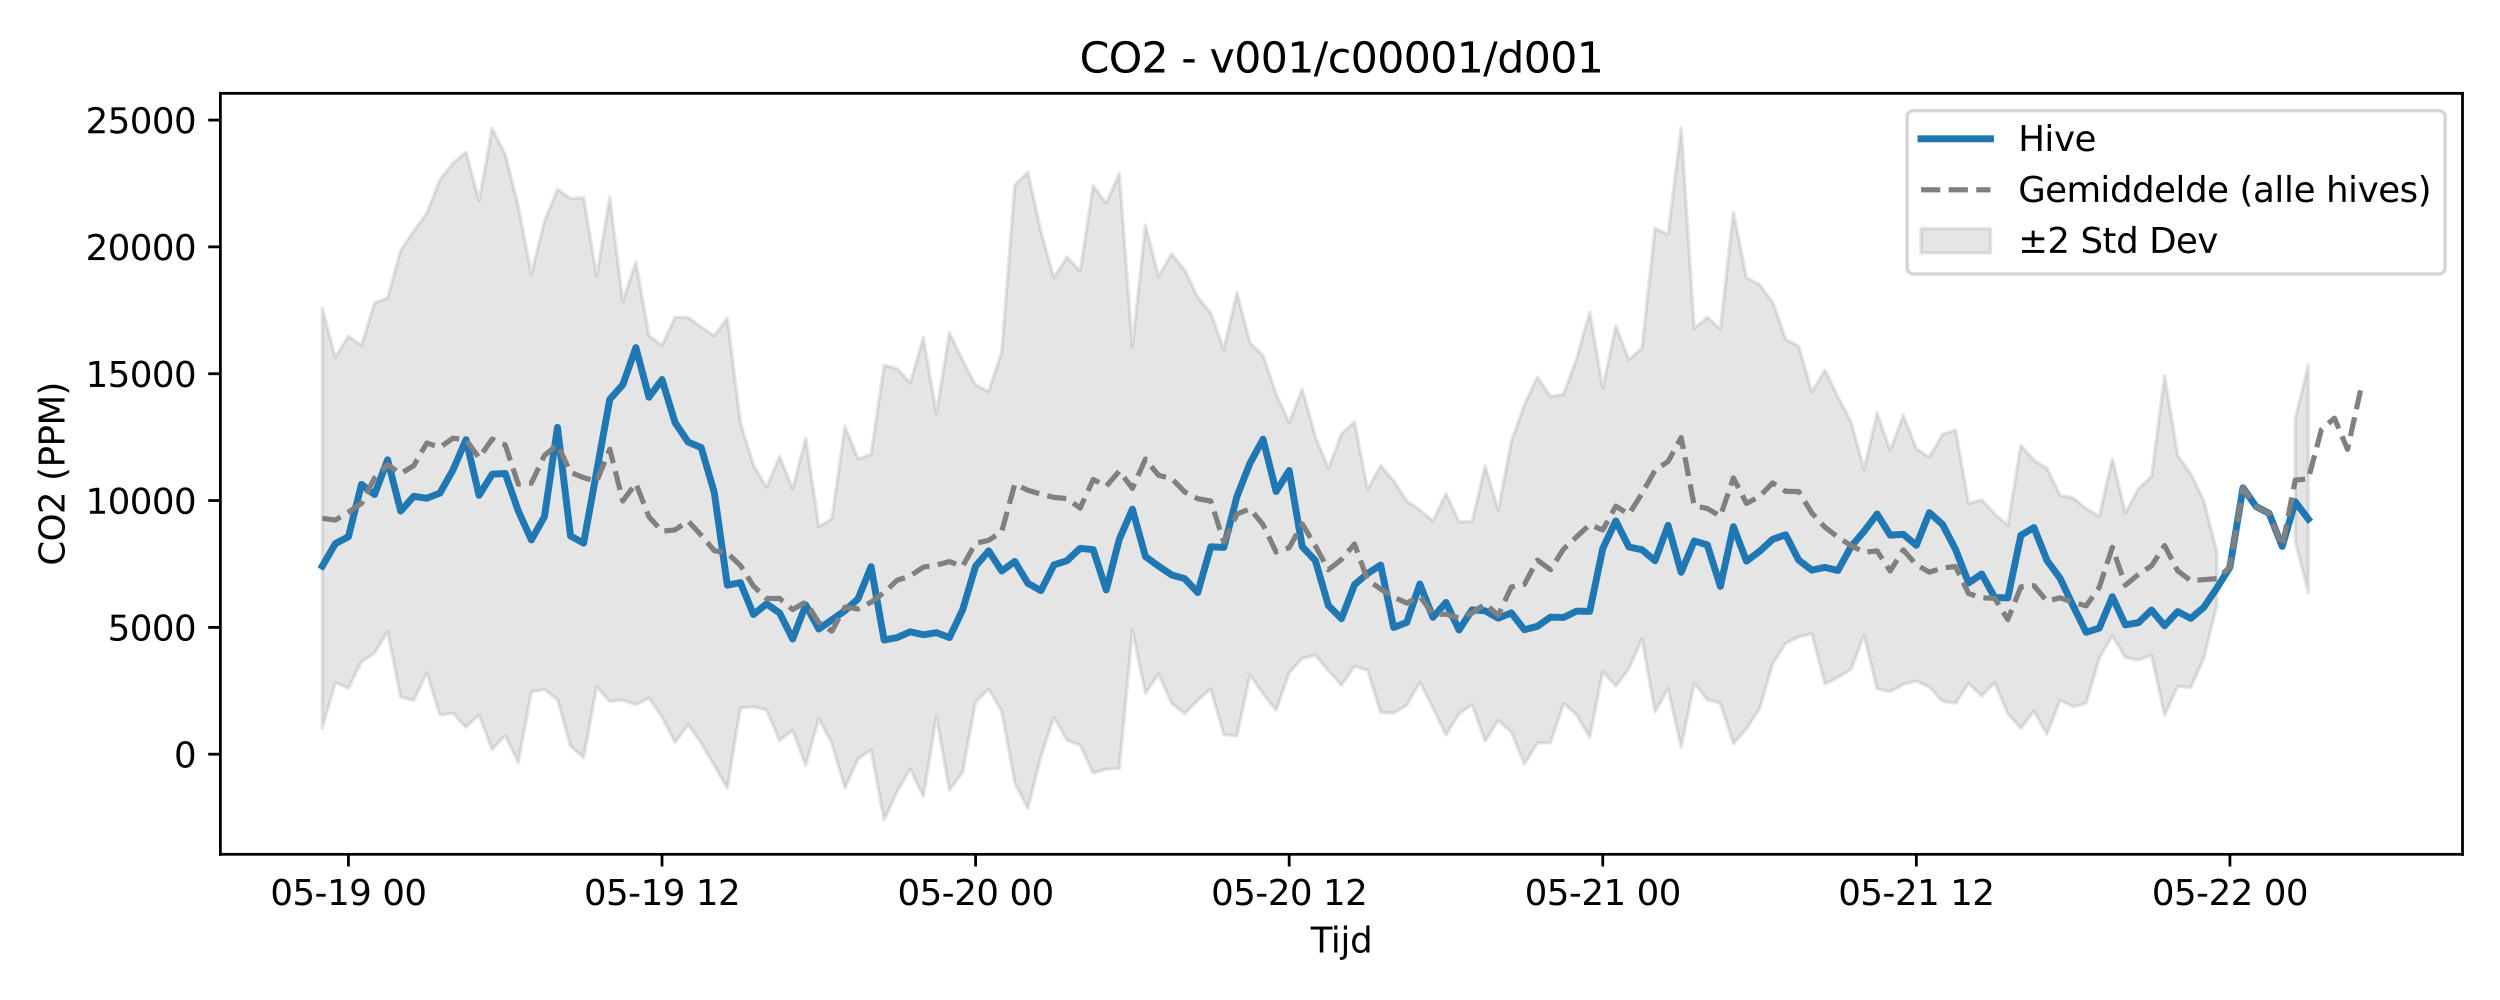 <?xml version="1.0" encoding="utf-8" standalone="no"?>
<!DOCTYPE svg PUBLIC "-//W3C//DTD SVG 1.1//EN"
  "http://www.w3.org/Graphics/SVG/1.1/DTD/svg11.dtd">
<svg xmlns:xlink="http://www.w3.org/1999/xlink" width="720pt" height="288pt" viewBox="0 0 720 288" xmlns="http://www.w3.org/2000/svg" version="1.1">
 <defs>
  <style type="text/css">*{stroke-linejoin: round; stroke-linecap: butt}</style>
 </defs>
 <g id="figure_1">
  <g id="patch_1">
   <path d="M 0 288 
L 720 288 
L 720 0 
L 0 0 
z
" style="fill: #ffffff"/>
  </g>
  <g id="axes_1">
   <g id="patch_2">
    <path d="M 63.47 246.04 
L 709.2 246.04 
L 709.2 26.88 
L 63.47 26.88 
z
" style="fill: #ffffff"/>
   </g>
   <g id="FillBetweenPolyCollection_1">
    <path d="M 92.821 88.816 
L 92.821 209.727 
L 96.584 196.626 
L 100.347 198.191 
L 104.11 190.525 
L 107.873 188.108 
L 111.636 181.825 
L 115.399 200.746 
L 119.162 201.703 
L 122.925 193.791 
L 126.688 205.907 
L 130.451 205.419 
L 134.214 209.419 
L 137.977 205.852 
L 141.74 215.863 
L 145.503 211.858 
L 149.266 219.559 
L 153.029 199.285 
L 156.792 198.576 
L 160.555 201.512 
L 164.318 214.854 
L 168.081 218.22 
L 171.844 197.768 
L 175.607 202 
L 179.37 201.661 
L 183.133 202.92 
L 186.896 201.046 
L 190.659 206.482 
L 194.422 213.828 
L 198.185 208.651 
L 201.948 214.091 
L 205.711 220.454 
L 209.474 226.949 
L 213.237 203.928 
L 217 203.575 
L 220.763 204.407 
L 224.526 213.27 
L 228.289 210.302 
L 232.052 220.419 
L 235.815 206.913 
L 239.578 214.091 
L 243.341 226.906 
L 247.104 218.551 
L 250.867 215.985 
L 254.63 236.078 
L 258.393 227.993 
L 262.156 221.399 
L 265.919 229.407 
L 269.682 206.428 
L 273.445 227.644 
L 277.208 222.469 
L 280.971 202.132 
L 284.734 198.459 
L 288.497 204.822 
L 292.26 225.459 
L 296.023 232.792 
L 299.786 217.871 
L 303.549 206.553 
L 307.312 213.194 
L 311.075 214.583 
L 314.838 222.652 
L 318.601 221.528 
L 322.364 221.32 
L 326.127 181.438 
L 329.89 199.659 
L 333.653 194.109 
L 337.416 202.489 
L 341.179 205.527 
L 344.942 201.66 
L 348.705 198.402 
L 352.468 211.572 
L 356.231 211.911 
L 359.994 194.344 
L 363.757 199.821 
L 367.52 204.514 
L 371.283 193.804 
L 375.046 189.636 
L 378.809 188.682 
L 382.572 193.189 
L 386.335 197.345 
L 390.098 191.823 
L 393.861 193.052 
L 397.624 205.167 
L 401.387 205.365 
L 405.15 203.098 
L 408.913 196.466 
L 412.676 203.856 
L 416.439 211.627 
L 420.202 205.618 
L 423.965 202.855 
L 427.728 213.522 
L 431.491 207.468 
L 435.254 210.852 
L 439.017 220.029 
L 442.78 214.004 
L 446.543 213.913 
L 450.306 202.673 
L 454.069 205.883 
L 457.832 212.285 
L 461.595 193.439 
L 465.358 197.604 
L 469.121 192.574 
L 472.884 184.024 
L 476.647 205.053 
L 480.41 198.271 
L 484.173 215.189 
L 487.936 196.729 
L 491.699 201.52 
L 495.462 202.461 
L 499.225 214.18 
L 502.988 209.936 
L 506.751 204.074 
L 510.514 191.176 
L 514.277 185.242 
L 518.04 183.422 
L 521.803 182.535 
L 525.566 196.959 
L 529.329 195.092 
L 533.092 192.758 
L 536.855 182.918 
L 540.618 198.407 
L 544.381 199.148 
L 548.144 197.147 
L 551.907 196.105 
L 555.67 197.913 
L 559.433 201.937 
L 563.196 202.548 
L 566.959 196.811 
L 570.722 200.418 
L 574.485 196.63 
L 578.248 205.524 
L 582.011 209.741 
L 585.774 204.787 
L 589.537 211.446 
L 593.3 201.666 
L 597.063 203.513 
L 600.826 202.499 
L 604.589 189.545 
L 608.352 183.124 
L 612.115 189.322 
L 615.878 190.1 
L 619.641 188.68 
L 623.404 205.992 
L 627.167 197.641 
L 630.93 197.968 
L 634.693 189.564 
L 638.456 174.277 
L 638.456 159.01 
L 638.456 159.01 
L 634.693 144.255 
L 630.93 136.467 
L 627.167 131.132 
L 623.404 108.271 
L 619.641 137.216 
L 615.878 140.75 
L 612.115 147.756 
L 608.352 132.157 
L 604.589 148.727 
L 600.826 146.472 
L 597.063 143.415 
L 593.3 142.663 
L 589.537 134.881 
L 585.774 132.562 
L 582.011 128.294 
L 578.248 151.349 
L 574.485 147.977 
L 570.722 143.936 
L 566.959 145.083 
L 563.196 123.806 
L 559.433 125.153 
L 555.67 131.652 
L 551.907 129.257 
L 548.144 119.62 
L 544.381 129.777 
L 540.618 118.949 
L 536.855 135.17 
L 533.092 121.492 
L 529.329 114.337 
L 525.566 106.656 
L 521.803 112.93 
L 518.04 99.73 
L 514.277 97.743 
L 510.514 87.003 
L 506.751 81.913 
L 502.988 80.032 
L 499.225 61.095 
L 495.462 94.858 
L 491.699 91.384 
L 487.936 94.597 
L 484.173 36.842 
L 480.41 67.515 
L 476.647 65.81 
L 472.884 100.249 
L 469.121 103.619 
L 465.358 93.91 
L 461.595 111.829 
L 457.832 89.916 
L 454.069 103.327 
L 450.306 113.563 
L 446.543 114.227 
L 442.78 108.639 
L 439.017 116.56 
L 435.254 127.292 
L 431.491 146.913 
L 427.728 134.234 
L 423.965 150.196 
L 420.202 150.301 
L 416.439 142.156 
L 412.676 150.082 
L 408.913 146.878 
L 405.15 144.298 
L 401.387 138.535 
L 397.624 134.119 
L 393.861 140.999 
L 390.098 121.501 
L 386.335 124.954 
L 382.572 135.001 
L 378.809 125.687 
L 375.046 112.134 
L 371.283 121.667 
L 367.52 113.459 
L 363.757 102.39 
L 359.994 98.71 
L 356.231 84.235 
L 352.468 100.644 
L 348.705 90.188 
L 344.942 85.573 
L 341.179 77.791 
L 337.416 73.097 
L 333.653 79.679 
L 329.89 64.792 
L 326.127 99.877 
L 322.364 49.969 
L 318.601 58.547 
L 314.838 53.534 
L 311.075 78.116 
L 307.312 73.972 
L 303.549 79.964 
L 299.786 66.732 
L 296.023 49.603 
L 292.26 53.333 
L 288.497 101.335 
L 284.734 112.768 
L 280.971 110.832 
L 277.208 103.733 
L 273.445 95.852 
L 269.682 119.052 
L 265.919 97.259 
L 262.156 110.335 
L 258.393 106.206 
L 254.63 105.158 
L 250.867 130.876 
L 247.104 132.186 
L 243.341 122.777 
L 239.578 149.465 
L 235.815 151.665 
L 232.052 126.251 
L 228.289 140.83 
L 224.526 131.462 
L 220.763 140.322 
L 217 133.982 
L 213.237 121.773 
L 209.474 91.588 
L 205.711 96.735 
L 201.948 94.211 
L 198.185 91.469 
L 194.422 91.355 
L 190.659 99.542 
L 186.896 96.642 
L 183.133 75.449 
L 179.37 86.869 
L 175.607 56.807 
L 171.844 79.512 
L 168.081 56.908 
L 164.318 57.22 
L 160.555 54.543 
L 156.792 63.771 
L 153.029 79.006 
L 149.266 59.399 
L 145.503 44.437 
L 141.74 37.022 
L 137.977 57.889 
L 134.214 43.857 
L 130.451 47.003 
L 126.688 51.808 
L 122.925 61.371 
L 119.162 66.502 
L 115.399 72.084 
L 111.636 85.807 
L 107.873 87.254 
L 104.11 99.461 
L 100.347 96.831 
L 96.584 102.934 
L 92.821 88.816 
z
" clip-path="url(#pf17edb9b79)" style="fill: #808080; fill-opacity: 0.2; stroke: #808080; stroke-opacity: 0.2"/>
    <path d="M 661.034 120.553 
L 661.034 155.96 
L 664.797 170.67 
L 664.797 105.167 
L 664.797 105.167 
L 661.034 120.553 
z
" clip-path="url(#pf17edb9b79)" style="fill: #808080; fill-opacity: 0.2; stroke: #808080; stroke-opacity: 0.2"/>
   </g>
   <g id="matplotlib.axis_1">
    <g id="xtick_1">
     <g id="line2d_1">
      <defs>
       <path id="macfdc84364" d="M 0 0 
L 0 3.5 
" style="stroke: #000000; stroke-width: 0.8"/>
      </defs>
      <g>
       <use xlink:href="#macfdc84364" x="100.347" y="246.04" style="stroke: #000000; stroke-width: 0.8"/>
      </g>
     </g>
     <g id="text_1">
      <!-- 05-19 00 -->
      <g transform="translate(77.867 260.638) scale(0.1 -0.1)">
       <defs>
        <path id="DejaVuSans-30" d="M 2034 4250 
Q 1547 4250 1301 3770 
Q 1056 3291 1056 2328 
Q 1056 1369 1301 889 
Q 1547 409 2034 409 
Q 2525 409 2770 889 
Q 3016 1369 3016 2328 
Q 3016 3291 2770 3770 
Q 2525 4250 2034 4250 
z
M 2034 4750 
Q 2819 4750 3233 4129 
Q 3647 3509 3647 2328 
Q 3647 1150 3233 529 
Q 2819 -91 2034 -91 
Q 1250 -91 836 529 
Q 422 1150 422 2328 
Q 422 3509 836 4129 
Q 1250 4750 2034 4750 
z
" transform="scale(0.016)"/>
        <path id="DejaVuSans-35" d="M 691 4666 
L 3169 4666 
L 3169 4134 
L 1269 4134 
L 1269 2991 
Q 1406 3038 1543 3061 
Q 1681 3084 1819 3084 
Q 2600 3084 3056 2656 
Q 3513 2228 3513 1497 
Q 3513 744 3044 326 
Q 2575 -91 1722 -91 
Q 1428 -91 1123 -41 
Q 819 9 494 109 
L 494 744 
Q 775 591 1075 516 
Q 1375 441 1709 441 
Q 2250 441 2565 725 
Q 2881 1009 2881 1497 
Q 2881 1984 2565 2268 
Q 2250 2553 1709 2553 
Q 1456 2553 1204 2497 
Q 953 2441 691 2322 
L 691 4666 
z
" transform="scale(0.016)"/>
        <path id="DejaVuSans-2d" d="M 313 2009 
L 1997 2009 
L 1997 1497 
L 313 1497 
L 313 2009 
z
" transform="scale(0.016)"/>
        <path id="DejaVuSans-31" d="M 794 531 
L 1825 531 
L 1825 4091 
L 703 3866 
L 703 4441 
L 1819 4666 
L 2450 4666 
L 2450 531 
L 3481 531 
L 3481 0 
L 794 0 
L 794 531 
z
" transform="scale(0.016)"/>
        <path id="DejaVuSans-39" d="M 703 97 
L 703 672 
Q 941 559 1184 500 
Q 1428 441 1663 441 
Q 2288 441 2617 861 
Q 2947 1281 2994 2138 
Q 2813 1869 2534 1725 
Q 2256 1581 1919 1581 
Q 1219 1581 811 2004 
Q 403 2428 403 3163 
Q 403 3881 828 4315 
Q 1253 4750 1959 4750 
Q 2769 4750 3195 4129 
Q 3622 3509 3622 2328 
Q 3622 1225 3098 567 
Q 2575 -91 1691 -91 
Q 1453 -91 1209 -44 
Q 966 3 703 97 
z
M 1959 2075 
Q 2384 2075 2632 2365 
Q 2881 2656 2881 3163 
Q 2881 3666 2632 3958 
Q 2384 4250 1959 4250 
Q 1534 4250 1286 3958 
Q 1038 3666 1038 3163 
Q 1038 2656 1286 2365 
Q 1534 2075 1959 2075 
z
" transform="scale(0.016)"/>
        <path id="DejaVuSans-20" transform="scale(0.016)"/>
       </defs>
       <use xlink:href="#DejaVuSans-30"/>
       <use xlink:href="#DejaVuSans-35" transform="translate(63.623 0)"/>
       <use xlink:href="#DejaVuSans-2d" transform="translate(127.246 0)"/>
       <use xlink:href="#DejaVuSans-31" transform="translate(163.33 0)"/>
       <use xlink:href="#DejaVuSans-39" transform="translate(226.953 0)"/>
       <use xlink:href="#DejaVuSans-20" transform="translate(290.576 0)"/>
       <use xlink:href="#DejaVuSans-30" transform="translate(322.363 0)"/>
       <use xlink:href="#DejaVuSans-30" transform="translate(385.986 0)"/>
      </g>
     </g>
    </g>
    <g id="xtick_2">
     <g id="line2d_2">
      <g>
       <use xlink:href="#macfdc84364" x="190.659" y="246.04" style="stroke: #000000; stroke-width: 0.8"/>
      </g>
     </g>
     <g id="text_2">
      <!-- 05-19 12 -->
      <g transform="translate(168.179 260.638) scale(0.1 -0.1)">
       <defs>
        <path id="DejaVuSans-32" d="M 1228 531 
L 3431 531 
L 3431 0 
L 469 0 
L 469 531 
Q 828 903 1448 1529 
Q 2069 2156 2228 2338 
Q 2531 2678 2651 2914 
Q 2772 3150 2772 3378 
Q 2772 3750 2511 3984 
Q 2250 4219 1831 4219 
Q 1534 4219 1204 4116 
Q 875 4013 500 3803 
L 500 4441 
Q 881 4594 1212 4672 
Q 1544 4750 1819 4750 
Q 2544 4750 2975 4387 
Q 3406 4025 3406 3419 
Q 3406 3131 3298 2873 
Q 3191 2616 2906 2266 
Q 2828 2175 2409 1742 
Q 1991 1309 1228 531 
z
" transform="scale(0.016)"/>
       </defs>
       <use xlink:href="#DejaVuSans-30"/>
       <use xlink:href="#DejaVuSans-35" transform="translate(63.623 0)"/>
       <use xlink:href="#DejaVuSans-2d" transform="translate(127.246 0)"/>
       <use xlink:href="#DejaVuSans-31" transform="translate(163.33 0)"/>
       <use xlink:href="#DejaVuSans-39" transform="translate(226.953 0)"/>
       <use xlink:href="#DejaVuSans-20" transform="translate(290.576 0)"/>
       <use xlink:href="#DejaVuSans-31" transform="translate(322.363 0)"/>
       <use xlink:href="#DejaVuSans-32" transform="translate(385.986 0)"/>
      </g>
     </g>
    </g>
    <g id="xtick_3">
     <g id="line2d_3">
      <g>
       <use xlink:href="#macfdc84364" x="280.971" y="246.04" style="stroke: #000000; stroke-width: 0.8"/>
      </g>
     </g>
     <g id="text_3">
      <!-- 05-20 00 -->
      <g transform="translate(258.491 260.638) scale(0.1 -0.1)">
       <use xlink:href="#DejaVuSans-30"/>
       <use xlink:href="#DejaVuSans-35" transform="translate(63.623 0)"/>
       <use xlink:href="#DejaVuSans-2d" transform="translate(127.246 0)"/>
       <use xlink:href="#DejaVuSans-32" transform="translate(163.33 0)"/>
       <use xlink:href="#DejaVuSans-30" transform="translate(226.953 0)"/>
       <use xlink:href="#DejaVuSans-20" transform="translate(290.576 0)"/>
       <use xlink:href="#DejaVuSans-30" transform="translate(322.363 0)"/>
       <use xlink:href="#DejaVuSans-30" transform="translate(385.986 0)"/>
      </g>
     </g>
    </g>
    <g id="xtick_4">
     <g id="line2d_4">
      <g>
       <use xlink:href="#macfdc84364" x="371.283" y="246.04" style="stroke: #000000; stroke-width: 0.8"/>
      </g>
     </g>
     <g id="text_4">
      <!-- 05-20 12 -->
      <g transform="translate(348.803 260.638) scale(0.1 -0.1)">
       <use xlink:href="#DejaVuSans-30"/>
       <use xlink:href="#DejaVuSans-35" transform="translate(63.623 0)"/>
       <use xlink:href="#DejaVuSans-2d" transform="translate(127.246 0)"/>
       <use xlink:href="#DejaVuSans-32" transform="translate(163.33 0)"/>
       <use xlink:href="#DejaVuSans-30" transform="translate(226.953 0)"/>
       <use xlink:href="#DejaVuSans-20" transform="translate(290.576 0)"/>
       <use xlink:href="#DejaVuSans-31" transform="translate(322.363 0)"/>
       <use xlink:href="#DejaVuSans-32" transform="translate(385.986 0)"/>
      </g>
     </g>
    </g>
    <g id="xtick_5">
     <g id="line2d_5">
      <g>
       <use xlink:href="#macfdc84364" x="461.595" y="246.04" style="stroke: #000000; stroke-width: 0.8"/>
      </g>
     </g>
     <g id="text_5">
      <!-- 05-21 00 -->
      <g transform="translate(439.114 260.638) scale(0.1 -0.1)">
       <use xlink:href="#DejaVuSans-30"/>
       <use xlink:href="#DejaVuSans-35" transform="translate(63.623 0)"/>
       <use xlink:href="#DejaVuSans-2d" transform="translate(127.246 0)"/>
       <use xlink:href="#DejaVuSans-32" transform="translate(163.33 0)"/>
       <use xlink:href="#DejaVuSans-31" transform="translate(226.953 0)"/>
       <use xlink:href="#DejaVuSans-20" transform="translate(290.576 0)"/>
       <use xlink:href="#DejaVuSans-30" transform="translate(322.363 0)"/>
       <use xlink:href="#DejaVuSans-30" transform="translate(385.986 0)"/>
      </g>
     </g>
    </g>
    <g id="xtick_6">
     <g id="line2d_6">
      <g>
       <use xlink:href="#macfdc84364" x="551.907" y="246.04" style="stroke: #000000; stroke-width: 0.8"/>
      </g>
     </g>
     <g id="text_6">
      <!-- 05-21 12 -->
      <g transform="translate(529.426 260.638) scale(0.1 -0.1)">
       <use xlink:href="#DejaVuSans-30"/>
       <use xlink:href="#DejaVuSans-35" transform="translate(63.623 0)"/>
       <use xlink:href="#DejaVuSans-2d" transform="translate(127.246 0)"/>
       <use xlink:href="#DejaVuSans-32" transform="translate(163.33 0)"/>
       <use xlink:href="#DejaVuSans-31" transform="translate(226.953 0)"/>
       <use xlink:href="#DejaVuSans-20" transform="translate(290.576 0)"/>
       <use xlink:href="#DejaVuSans-31" transform="translate(322.363 0)"/>
       <use xlink:href="#DejaVuSans-32" transform="translate(385.986 0)"/>
      </g>
     </g>
    </g>
    <g id="xtick_7">
     <g id="line2d_7">
      <g>
       <use xlink:href="#macfdc84364" x="642.219" y="246.04" style="stroke: #000000; stroke-width: 0.8"/>
      </g>
     </g>
     <g id="text_7">
      <!-- 05-22 00 -->
      <g transform="translate(619.738 260.638) scale(0.1 -0.1)">
       <use xlink:href="#DejaVuSans-30"/>
       <use xlink:href="#DejaVuSans-35" transform="translate(63.623 0)"/>
       <use xlink:href="#DejaVuSans-2d" transform="translate(127.246 0)"/>
       <use xlink:href="#DejaVuSans-32" transform="translate(163.33 0)"/>
       <use xlink:href="#DejaVuSans-32" transform="translate(226.953 0)"/>
       <use xlink:href="#DejaVuSans-20" transform="translate(290.576 0)"/>
       <use xlink:href="#DejaVuSans-30" transform="translate(322.363 0)"/>
       <use xlink:href="#DejaVuSans-30" transform="translate(385.986 0)"/>
      </g>
     </g>
    </g>
    <g id="text_8">
     <!-- Tijd -->
     <g transform="translate(377.485 274.317) scale(0.1 -0.1)">
      <defs>
       <path id="DejaVuSans-54" d="M -19 4666 
L 3928 4666 
L 3928 4134 
L 2272 4134 
L 2272 0 
L 1638 0 
L 1638 4134 
L -19 4134 
L -19 4666 
z
" transform="scale(0.016)"/>
       <path id="DejaVuSans-69" d="M 603 3500 
L 1178 3500 
L 1178 0 
L 603 0 
L 603 3500 
z
M 603 4863 
L 1178 4863 
L 1178 4134 
L 603 4134 
L 603 4863 
z
" transform="scale(0.016)"/>
       <path id="DejaVuSans-6a" d="M 603 3500 
L 1178 3500 
L 1178 -63 
Q 1178 -731 923 -1031 
Q 669 -1331 103 -1331 
L -116 -1331 
L -116 -844 
L 38 -844 
Q 366 -844 484 -692 
Q 603 -541 603 -63 
L 603 3500 
z
M 603 4863 
L 1178 4863 
L 1178 4134 
L 603 4134 
L 603 4863 
z
" transform="scale(0.016)"/>
       <path id="DejaVuSans-64" d="M 2906 2969 
L 2906 4863 
L 3481 4863 
L 3481 0 
L 2906 0 
L 2906 525 
Q 2725 213 2448 61 
Q 2172 -91 1784 -91 
Q 1150 -91 751 415 
Q 353 922 353 1747 
Q 353 2572 751 3078 
Q 1150 3584 1784 3584 
Q 2172 3584 2448 3432 
Q 2725 3281 2906 2969 
z
M 947 1747 
Q 947 1113 1208 752 
Q 1469 391 1925 391 
Q 2381 391 2643 752 
Q 2906 1113 2906 1747 
Q 2906 2381 2643 2742 
Q 2381 3103 1925 3103 
Q 1469 3103 1208 2742 
Q 947 2381 947 1747 
z
" transform="scale(0.016)"/>
      </defs>
      <use xlink:href="#DejaVuSans-54"/>
      <use xlink:href="#DejaVuSans-69" transform="translate(57.959 0)"/>
      <use xlink:href="#DejaVuSans-6a" transform="translate(85.742 0)"/>
      <use xlink:href="#DejaVuSans-64" transform="translate(113.525 0)"/>
     </g>
    </g>
   </g>
   <g id="matplotlib.axis_2">
    <g id="ytick_1">
     <g id="line2d_8">
      <defs>
       <path id="m7eae4c6230" d="M 0 0 
L -3.5 0 
" style="stroke: #000000; stroke-width: 0.8"/>
      </defs>
      <g>
       <use xlink:href="#m7eae4c6230" x="63.47" y="217.214" style="stroke: #000000; stroke-width: 0.8"/>
      </g>
     </g>
     <g id="text_9">
      <!-- 0 -->
      <g transform="translate(50.108 221.013) scale(0.1 -0.1)">
       <use xlink:href="#DejaVuSans-30"/>
      </g>
     </g>
    </g>
    <g id="ytick_2">
     <g id="line2d_9">
      <g>
       <use xlink:href="#m7eae4c6230" x="63.47" y="180.685" style="stroke: #000000; stroke-width: 0.8"/>
      </g>
     </g>
     <g id="text_10">
      <!-- 5000 -->
      <g transform="translate(31.02 184.485) scale(0.1 -0.1)">
       <use xlink:href="#DejaVuSans-35"/>
       <use xlink:href="#DejaVuSans-30" transform="translate(63.623 0)"/>
       <use xlink:href="#DejaVuSans-30" transform="translate(127.246 0)"/>
       <use xlink:href="#DejaVuSans-30" transform="translate(190.869 0)"/>
      </g>
     </g>
    </g>
    <g id="ytick_3">
     <g id="line2d_10">
      <g>
       <use xlink:href="#m7eae4c6230" x="63.47" y="144.157" style="stroke: #000000; stroke-width: 0.8"/>
      </g>
     </g>
     <g id="text_11">
      <!-- 10000 -->
      <g transform="translate(24.657 147.956) scale(0.1 -0.1)">
       <use xlink:href="#DejaVuSans-31"/>
       <use xlink:href="#DejaVuSans-30" transform="translate(63.623 0)"/>
       <use xlink:href="#DejaVuSans-30" transform="translate(127.246 0)"/>
       <use xlink:href="#DejaVuSans-30" transform="translate(190.869 0)"/>
       <use xlink:href="#DejaVuSans-30" transform="translate(254.492 0)"/>
      </g>
     </g>
    </g>
    <g id="ytick_4">
     <g id="line2d_11">
      <g>
       <use xlink:href="#m7eae4c6230" x="63.47" y="107.629" style="stroke: #000000; stroke-width: 0.8"/>
      </g>
     </g>
     <g id="text_12">
      <!-- 15000 -->
      <g transform="translate(24.657 111.428) scale(0.1 -0.1)">
       <use xlink:href="#DejaVuSans-31"/>
       <use xlink:href="#DejaVuSans-35" transform="translate(63.623 0)"/>
       <use xlink:href="#DejaVuSans-30" transform="translate(127.246 0)"/>
       <use xlink:href="#DejaVuSans-30" transform="translate(190.869 0)"/>
       <use xlink:href="#DejaVuSans-30" transform="translate(254.492 0)"/>
      </g>
     </g>
    </g>
    <g id="ytick_5">
     <g id="line2d_12">
      <g>
       <use xlink:href="#m7eae4c6230" x="63.47" y="71.101" style="stroke: #000000; stroke-width: 0.8"/>
      </g>
     </g>
     <g id="text_13">
      <!-- 20000 -->
      <g transform="translate(24.657 74.9) scale(0.1 -0.1)">
       <use xlink:href="#DejaVuSans-32"/>
       <use xlink:href="#DejaVuSans-30" transform="translate(63.623 0)"/>
       <use xlink:href="#DejaVuSans-30" transform="translate(127.246 0)"/>
       <use xlink:href="#DejaVuSans-30" transform="translate(190.869 0)"/>
       <use xlink:href="#DejaVuSans-30" transform="translate(254.492 0)"/>
      </g>
     </g>
    </g>
    <g id="ytick_6">
     <g id="line2d_13">
      <g>
       <use xlink:href="#m7eae4c6230" x="63.47" y="34.573" style="stroke: #000000; stroke-width: 0.8"/>
      </g>
     </g>
     <g id="text_14">
      <!-- 25000 -->
      <g transform="translate(24.657 38.372) scale(0.1 -0.1)">
       <use xlink:href="#DejaVuSans-32"/>
       <use xlink:href="#DejaVuSans-35" transform="translate(63.623 0)"/>
       <use xlink:href="#DejaVuSans-30" transform="translate(127.246 0)"/>
       <use xlink:href="#DejaVuSans-30" transform="translate(190.869 0)"/>
       <use xlink:href="#DejaVuSans-30" transform="translate(254.492 0)"/>
      </g>
     </g>
    </g>
    <g id="text_15">
     <!-- CO2 (PPM) -->
     <g transform="translate(18.578 162.903) rotate(-90) scale(0.1 -0.1)">
      <defs>
       <path id="DejaVuSans-43" d="M 4122 4306 
L 4122 3641 
Q 3803 3938 3442 4084 
Q 3081 4231 2675 4231 
Q 1875 4231 1450 3742 
Q 1025 3253 1025 2328 
Q 1025 1406 1450 917 
Q 1875 428 2675 428 
Q 3081 428 3442 575 
Q 3803 722 4122 1019 
L 4122 359 
Q 3791 134 3420 21 
Q 3050 -91 2638 -91 
Q 1578 -91 968 557 
Q 359 1206 359 2328 
Q 359 3453 968 4101 
Q 1578 4750 2638 4750 
Q 3056 4750 3426 4639 
Q 3797 4528 4122 4306 
z
" transform="scale(0.016)"/>
       <path id="DejaVuSans-4f" d="M 2522 4238 
Q 1834 4238 1429 3725 
Q 1025 3213 1025 2328 
Q 1025 1447 1429 934 
Q 1834 422 2522 422 
Q 3209 422 3611 934 
Q 4013 1447 4013 2328 
Q 4013 3213 3611 3725 
Q 3209 4238 2522 4238 
z
M 2522 4750 
Q 3503 4750 4090 4092 
Q 4678 3434 4678 2328 
Q 4678 1225 4090 567 
Q 3503 -91 2522 -91 
Q 1538 -91 948 565 
Q 359 1222 359 2328 
Q 359 3434 948 4092 
Q 1538 4750 2522 4750 
z
" transform="scale(0.016)"/>
       <path id="DejaVuSans-28" d="M 1984 4856 
Q 1566 4138 1362 3434 
Q 1159 2731 1159 2009 
Q 1159 1288 1364 580 
Q 1569 -128 1984 -844 
L 1484 -844 
Q 1016 -109 783 600 
Q 550 1309 550 2009 
Q 550 2706 781 3412 
Q 1013 4119 1484 4856 
L 1984 4856 
z
" transform="scale(0.016)"/>
       <path id="DejaVuSans-50" d="M 1259 4147 
L 1259 2394 
L 2053 2394 
Q 2494 2394 2734 2622 
Q 2975 2850 2975 3272 
Q 2975 3691 2734 3919 
Q 2494 4147 2053 4147 
L 1259 4147 
z
M 628 4666 
L 2053 4666 
Q 2838 4666 3239 4311 
Q 3641 3956 3641 3272 
Q 3641 2581 3239 2228 
Q 2838 1875 2053 1875 
L 1259 1875 
L 1259 0 
L 628 0 
L 628 4666 
z
" transform="scale(0.016)"/>
       <path id="DejaVuSans-4d" d="M 628 4666 
L 1569 4666 
L 2759 1491 
L 3956 4666 
L 4897 4666 
L 4897 0 
L 4281 0 
L 4281 4097 
L 3078 897 
L 2444 897 
L 1241 4097 
L 1241 0 
L 628 0 
L 628 4666 
z
" transform="scale(0.016)"/>
       <path id="DejaVuSans-29" d="M 513 4856 
L 1013 4856 
Q 1481 4119 1714 3412 
Q 1947 2706 1947 2009 
Q 1947 1309 1714 600 
Q 1481 -109 1013 -844 
L 513 -844 
Q 928 -128 1133 580 
Q 1338 1288 1338 2009 
Q 1338 2731 1133 3434 
Q 928 4138 513 4856 
z
" transform="scale(0.016)"/>
      </defs>
      <use xlink:href="#DejaVuSans-43"/>
      <use xlink:href="#DejaVuSans-4f" transform="translate(69.824 0)"/>
      <use xlink:href="#DejaVuSans-32" transform="translate(148.535 0)"/>
      <use xlink:href="#DejaVuSans-20" transform="translate(212.158 0)"/>
      <use xlink:href="#DejaVuSans-28" transform="translate(243.945 0)"/>
      <use xlink:href="#DejaVuSans-50" transform="translate(282.959 0)"/>
      <use xlink:href="#DejaVuSans-50" transform="translate(343.262 0)"/>
      <use xlink:href="#DejaVuSans-4d" transform="translate(403.564 0)"/>
      <use xlink:href="#DejaVuSans-29" transform="translate(489.844 0)"/>
     </g>
    </g>
   </g>
   <g id="line2d_14">
    <path d="M 92.821 163.039 
L 96.584 156.57 
L 100.347 154.57 
L 104.11 139.504 
L 107.873 142.416 
L 111.636 132.437 
L 115.399 147.177 
L 119.162 142.937 
L 122.925 143.497 
L 126.688 142.017 
L 130.451 135.376 
L 134.214 126.626 
L 137.977 142.645 
L 141.74 136.581 
L 145.503 136.34 
L 149.266 147.145 
L 153.029 155.481 
L 156.792 148.813 
L 160.555 123.11 
L 164.318 154.356 
L 168.081 156.421 
L 175.607 115.049 
L 179.37 110.778 
L 183.133 100.119 
L 186.896 114.392 
L 190.659 109.312 
L 194.422 121.712 
L 198.185 127.307 
L 201.948 128.907 
L 205.711 141.805 
L 209.474 168.534 
L 213.237 167.791 
L 217 176.977 
L 220.763 173.899 
L 224.526 176.526 
L 228.289 184.041 
L 232.052 174.225 
L 235.815 181.168 
L 243.341 175.883 
L 247.104 172.489 
L 250.867 163.21 
L 254.63 184.329 
L 258.393 183.617 
L 262.156 181.949 
L 265.919 182.807 
L 269.682 182.215 
L 273.445 183.61 
L 277.208 175.722 
L 280.971 163.052 
L 284.734 158.659 
L 288.497 164.44 
L 292.26 161.705 
L 296.023 167.988 
L 299.786 170.1 
L 303.549 162.682 
L 307.312 161.472 
L 311.075 157.931 
L 314.838 158.294 
L 318.601 169.89 
L 322.364 155.296 
L 326.127 146.636 
L 329.89 160.283 
L 333.653 163.037 
L 337.416 165.573 
L 341.179 166.644 
L 344.942 170.643 
L 348.705 157.478 
L 352.468 157.648 
L 356.231 143.01 
L 359.994 133.411 
L 363.757 126.502 
L 367.52 141.544 
L 371.283 135.524 
L 375.046 157.449 
L 378.809 161.413 
L 382.572 174.383 
L 386.335 178.175 
L 390.098 168.392 
L 393.861 165.168 
L 397.624 162.738 
L 401.387 180.72 
L 405.15 179.246 
L 408.913 168.195 
L 412.676 177.78 
L 416.439 173.516 
L 420.202 181.438 
L 423.965 175.625 
L 427.728 175.912 
L 431.491 178.036 
L 435.254 176.524 
L 439.017 181.355 
L 442.78 180.381 
L 446.543 177.736 
L 450.306 177.831 
L 454.069 176.003 
L 457.832 176.078 
L 461.595 157.97 
L 465.358 150.024 
L 469.121 157.534 
L 472.884 158.33 
L 476.647 161.484 
L 480.41 151.326 
L 484.173 164.82 
L 487.936 155.817 
L 491.699 156.913 
L 495.462 168.867 
L 499.225 151.68 
L 502.988 161.603 
L 506.751 158.786 
L 510.514 155.335 
L 514.277 154.013 
L 518.04 161.34 
L 521.803 164.178 
L 525.566 163.408 
L 529.329 164.304 
L 533.092 157.441 
L 536.855 153.009 
L 540.618 148.049 
L 544.381 154.12 
L 548.144 153.879 
L 551.907 157.047 
L 555.67 147.642 
L 559.433 151.022 
L 563.196 158.23 
L 566.959 167.886 
L 570.722 165.314 
L 574.485 172.106 
L 578.248 172.187 
L 582.011 154.151 
L 585.774 151.952 
L 589.537 161.408 
L 593.3 166.539 
L 597.063 174.478 
L 600.826 182.105 
L 604.589 180.907 
L 608.352 171.85 
L 612.115 179.979 
L 615.878 179.319 
L 619.641 175.681 
L 623.404 180.211 
L 627.167 176.144 
L 630.93 178.09 
L 634.693 174.919 
L 638.456 169.342 
L 642.219 163.352 
L 645.982 140.507 
L 649.745 145.879 
L 653.508 147.859 
L 657.271 157.356 
L 661.034 144.515 
L 664.797 149.498 
L 664.797 149.498 
" clip-path="url(#pf17edb9b79)" style="fill: none; stroke: #1f77b4; stroke-width: 2; stroke-linecap: square"/>
   </g>
   <g id="line2d_15">
    <path d="M 92.821 149.272 
L 96.584 149.78 
L 100.347 147.511 
L 104.11 144.993 
L 107.873 137.681 
L 111.636 133.816 
L 115.399 136.415 
L 119.162 134.103 
L 122.925 127.581 
L 126.688 128.858 
L 130.451 126.211 
L 134.214 126.638 
L 137.977 131.871 
L 141.74 126.443 
L 145.503 128.148 
L 149.266 139.479 
L 153.029 139.146 
L 156.792 131.173 
L 160.555 128.027 
L 164.318 136.037 
L 168.081 137.564 
L 171.844 138.64 
L 175.607 129.403 
L 179.37 144.265 
L 183.133 139.185 
L 186.896 148.844 
L 190.659 153.012 
L 194.422 152.592 
L 198.185 150.06 
L 201.948 154.151 
L 205.711 158.594 
L 209.474 159.269 
L 213.237 162.85 
L 217 168.779 
L 220.763 172.364 
L 224.526 172.366 
L 228.289 175.566 
L 232.052 173.335 
L 235.815 179.289 
L 239.578 181.778 
L 243.341 174.842 
L 247.104 175.369 
L 250.867 173.43 
L 254.63 170.618 
L 258.393 167.099 
L 262.156 165.867 
L 265.919 163.333 
L 269.682 162.74 
L 273.445 161.748 
L 277.208 163.101 
L 280.971 156.482 
L 284.734 155.613 
L 288.497 153.078 
L 292.26 139.396 
L 296.023 141.197 
L 299.786 142.301 
L 303.549 143.259 
L 307.312 143.583 
L 311.075 146.35 
L 314.838 138.093 
L 318.601 140.038 
L 322.364 135.645 
L 326.127 140.657 
L 329.89 132.225 
L 333.653 136.894 
L 337.416 137.793 
L 341.179 141.659 
L 344.942 143.617 
L 348.705 144.295 
L 352.468 156.108 
L 356.231 148.073 
L 359.994 146.527 
L 363.757 151.106 
L 367.52 158.986 
L 371.283 157.736 
L 375.046 150.885 
L 378.809 157.184 
L 382.572 164.095 
L 386.335 161.15 
L 390.098 156.662 
L 393.861 167.026 
L 397.624 169.643 
L 401.387 171.95 
L 405.15 173.698 
L 408.913 171.672 
L 412.676 176.969 
L 416.439 176.892 
L 420.202 177.959 
L 423.965 176.525 
L 427.728 173.878 
L 431.491 177.191 
L 435.254 169.072 
L 439.017 168.294 
L 442.78 161.321 
L 446.543 164.07 
L 450.306 158.118 
L 457.832 151.1 
L 461.595 152.634 
L 465.358 145.757 
L 469.121 148.097 
L 472.884 142.136 
L 476.647 135.431 
L 480.41 132.893 
L 484.173 126.015 
L 487.936 145.663 
L 491.699 146.452 
L 495.462 148.66 
L 499.225 137.637 
L 502.988 144.984 
L 506.751 142.993 
L 510.514 139.089 
L 514.277 141.492 
L 518.04 141.576 
L 521.803 147.733 
L 525.566 151.808 
L 529.329 154.714 
L 533.092 157.125 
L 536.855 159.044 
L 540.618 158.678 
L 544.381 164.463 
L 548.144 158.383 
L 551.907 162.681 
L 555.67 164.783 
L 559.433 163.545 
L 563.196 163.177 
L 566.959 170.947 
L 570.722 172.177 
L 574.485 172.304 
L 578.248 178.437 
L 582.011 169.018 
L 585.774 168.675 
L 589.537 173.163 
L 593.3 172.164 
L 597.063 173.464 
L 600.826 174.485 
L 604.589 169.136 
L 608.352 157.64 
L 612.115 168.539 
L 615.878 165.425 
L 619.641 162.948 
L 623.404 157.132 
L 627.167 164.387 
L 630.93 167.217 
L 638.456 166.643 
L 642.219 163.352 
L 645.982 140.507 
L 649.745 145.879 
L 653.508 147.859 
L 657.271 157.356 
L 661.034 138.256 
L 664.797 137.918 
L 668.56 123.753 
L 672.323 120.431 
L 676.086 129.396 
L 679.849 112.348 
L 679.849 112.348 
" clip-path="url(#pf17edb9b79)" style="fill: none; stroke-dasharray: 5.55,2.4; stroke-dashoffset: 0; stroke: #808080; stroke-width: 1.5"/>
   </g>
   <g id="patch_3">
    <path d="M 63.47 246.04 
L 63.47 26.88 
" style="fill: none; stroke: #000000; stroke-width: 0.8; stroke-linejoin: miter; stroke-linecap: square"/>
   </g>
   <g id="patch_4">
    <path d="M 709.2 246.04 
L 709.2 26.88 
" style="fill: none; stroke: #000000; stroke-width: 0.8; stroke-linejoin: miter; stroke-linecap: square"/>
   </g>
   <g id="patch_5">
    <path d="M 63.47 246.04 
L 709.2 246.04 
" style="fill: none; stroke: #000000; stroke-width: 0.8; stroke-linejoin: miter; stroke-linecap: square"/>
   </g>
   <g id="patch_6">
    <path d="M 63.47 26.88 
L 709.2 26.88 
" style="fill: none; stroke: #000000; stroke-width: 0.8; stroke-linejoin: miter; stroke-linecap: square"/>
   </g>
   <g id="text_16">
    <!-- CO2 - v001/c00001/d001 -->
    <g transform="translate(310.932 20.88) scale(0.12 -0.12)">
     <defs>
      <path id="DejaVuSans-76" d="M 191 3500 
L 800 3500 
L 1894 563 
L 2988 3500 
L 3597 3500 
L 2284 0 
L 1503 0 
L 191 3500 
z
" transform="scale(0.016)"/>
      <path id="DejaVuSans-2f" d="M 1625 4666 
L 2156 4666 
L 531 -594 
L 0 -594 
L 1625 4666 
z
" transform="scale(0.016)"/>
      <path id="DejaVuSans-63" d="M 3122 3366 
L 3122 2828 
Q 2878 2963 2633 3030 
Q 2388 3097 2138 3097 
Q 1578 3097 1268 2742 
Q 959 2388 959 1747 
Q 959 1106 1268 751 
Q 1578 397 2138 397 
Q 2388 397 2633 464 
Q 2878 531 3122 666 
L 3122 134 
Q 2881 22 2623 -34 
Q 2366 -91 2075 -91 
Q 1284 -91 818 406 
Q 353 903 353 1747 
Q 353 2603 823 3093 
Q 1294 3584 2113 3584 
Q 2378 3584 2631 3529 
Q 2884 3475 3122 3366 
z
" transform="scale(0.016)"/>
     </defs>
     <use xlink:href="#DejaVuSans-43"/>
     <use xlink:href="#DejaVuSans-4f" transform="translate(69.824 0)"/>
     <use xlink:href="#DejaVuSans-32" transform="translate(148.535 0)"/>
     <use xlink:href="#DejaVuSans-20" transform="translate(212.158 0)"/>
     <use xlink:href="#DejaVuSans-2d" transform="translate(243.945 0)"/>
     <use xlink:href="#DejaVuSans-20" transform="translate(280.029 0)"/>
     <use xlink:href="#DejaVuSans-76" transform="translate(311.816 0)"/>
     <use xlink:href="#DejaVuSans-30" transform="translate(370.996 0)"/>
     <use xlink:href="#DejaVuSans-30" transform="translate(434.619 0)"/>
     <use xlink:href="#DejaVuSans-31" transform="translate(498.242 0)"/>
     <use xlink:href="#DejaVuSans-2f" transform="translate(561.865 0)"/>
     <use xlink:href="#DejaVuSans-63" transform="translate(595.557 0)"/>
     <use xlink:href="#DejaVuSans-30" transform="translate(650.537 0)"/>
     <use xlink:href="#DejaVuSans-30" transform="translate(714.16 0)"/>
     <use xlink:href="#DejaVuSans-30" transform="translate(777.783 0)"/>
     <use xlink:href="#DejaVuSans-30" transform="translate(841.406 0)"/>
     <use xlink:href="#DejaVuSans-31" transform="translate(905.029 0)"/>
     <use xlink:href="#DejaVuSans-2f" transform="translate(968.652 0)"/>
     <use xlink:href="#DejaVuSans-64" transform="translate(1002.344 0)"/>
     <use xlink:href="#DejaVuSans-30" transform="translate(1065.82 0)"/>
     <use xlink:href="#DejaVuSans-30" transform="translate(1129.443 0)"/>
     <use xlink:href="#DejaVuSans-31" transform="translate(1193.066 0)"/>
    </g>
   </g>
   <g id="legend_1">
    <g id="patch_7">
     <path d="M 551.256 78.914 
L 702.2 78.914 
Q 704.2 78.914 704.2 76.914 
L 704.2 33.88 
Q 704.2 31.88 702.2 31.88 
L 551.256 31.88 
Q 549.256 31.88 549.256 33.88 
L 549.256 76.914 
Q 549.256 78.914 551.256 78.914 
z
" style="fill: #ffffff; opacity: 0.8; stroke: #cccccc; stroke-linejoin: miter"/>
    </g>
    <g id="line2d_16">
     <path d="M 553.256 39.978 
L 563.256 39.978 
L 573.256 39.978 
" style="fill: none; stroke: #1f77b4; stroke-width: 2; stroke-linecap: square"/>
    </g>
    <g id="text_17">
     <!-- Hive -->
     <g transform="translate(581.256 43.478) scale(0.1 -0.1)">
      <defs>
       <path id="DejaVuSans-48" d="M 628 4666 
L 1259 4666 
L 1259 2753 
L 3553 2753 
L 3553 4666 
L 4184 4666 
L 4184 0 
L 3553 0 
L 3553 2222 
L 1259 2222 
L 1259 0 
L 628 0 
L 628 4666 
z
" transform="scale(0.016)"/>
       <path id="DejaVuSans-65" d="M 3597 1894 
L 3597 1613 
L 953 1613 
Q 991 1019 1311 708 
Q 1631 397 2203 397 
Q 2534 397 2845 478 
Q 3156 559 3463 722 
L 3463 178 
Q 3153 47 2828 -22 
Q 2503 -91 2169 -91 
Q 1331 -91 842 396 
Q 353 884 353 1716 
Q 353 2575 817 3079 
Q 1281 3584 2069 3584 
Q 2775 3584 3186 3129 
Q 3597 2675 3597 1894 
z
M 3022 2063 
Q 3016 2534 2758 2815 
Q 2500 3097 2075 3097 
Q 1594 3097 1305 2825 
Q 1016 2553 972 2059 
L 3022 2063 
z
" transform="scale(0.016)"/>
      </defs>
      <use xlink:href="#DejaVuSans-48"/>
      <use xlink:href="#DejaVuSans-69" transform="translate(75.195 0)"/>
      <use xlink:href="#DejaVuSans-76" transform="translate(102.979 0)"/>
      <use xlink:href="#DejaVuSans-65" transform="translate(162.158 0)"/>
     </g>
    </g>
    <g id="line2d_17">
     <path d="M 553.256 54.657 
L 563.256 54.657 
L 573.256 54.657 
" style="fill: none; stroke-dasharray: 5.55,2.4; stroke-dashoffset: 0; stroke: #808080; stroke-width: 1.5"/>
    </g>
    <g id="text_18">
     <!-- Gemiddelde (alle hives) -->
     <g transform="translate(581.256 58.157) scale(0.1 -0.1)">
      <defs>
       <path id="DejaVuSans-47" d="M 3809 666 
L 3809 1919 
L 2778 1919 
L 2778 2438 
L 4434 2438 
L 4434 434 
Q 4069 175 3628 42 
Q 3188 -91 2688 -91 
Q 1594 -91 976 548 
Q 359 1188 359 2328 
Q 359 3472 976 4111 
Q 1594 4750 2688 4750 
Q 3144 4750 3555 4637 
Q 3966 4525 4313 4306 
L 4313 3634 
Q 3963 3931 3569 4081 
Q 3175 4231 2741 4231 
Q 1884 4231 1454 3753 
Q 1025 3275 1025 2328 
Q 1025 1384 1454 906 
Q 1884 428 2741 428 
Q 3075 428 3337 486 
Q 3600 544 3809 666 
z
" transform="scale(0.016)"/>
       <path id="DejaVuSans-6d" d="M 3328 2828 
Q 3544 3216 3844 3400 
Q 4144 3584 4550 3584 
Q 5097 3584 5394 3201 
Q 5691 2819 5691 2113 
L 5691 0 
L 5113 0 
L 5113 2094 
Q 5113 2597 4934 2840 
Q 4756 3084 4391 3084 
Q 3944 3084 3684 2787 
Q 3425 2491 3425 1978 
L 3425 0 
L 2847 0 
L 2847 2094 
Q 2847 2600 2669 2842 
Q 2491 3084 2119 3084 
Q 1678 3084 1418 2786 
Q 1159 2488 1159 1978 
L 1159 0 
L 581 0 
L 581 3500 
L 1159 3500 
L 1159 2956 
Q 1356 3278 1631 3431 
Q 1906 3584 2284 3584 
Q 2666 3584 2933 3390 
Q 3200 3197 3328 2828 
z
" transform="scale(0.016)"/>
       <path id="DejaVuSans-6c" d="M 603 4863 
L 1178 4863 
L 1178 0 
L 603 0 
L 603 4863 
z
" transform="scale(0.016)"/>
       <path id="DejaVuSans-61" d="M 2194 1759 
Q 1497 1759 1228 1600 
Q 959 1441 959 1056 
Q 959 750 1161 570 
Q 1363 391 1709 391 
Q 2188 391 2477 730 
Q 2766 1069 2766 1631 
L 2766 1759 
L 2194 1759 
z
M 3341 1997 
L 3341 0 
L 2766 0 
L 2766 531 
Q 2569 213 2275 61 
Q 1981 -91 1556 -91 
Q 1019 -91 701 211 
Q 384 513 384 1019 
Q 384 1609 779 1909 
Q 1175 2209 1959 2209 
L 2766 2209 
L 2766 2266 
Q 2766 2663 2505 2880 
Q 2244 3097 1772 3097 
Q 1472 3097 1187 3025 
Q 903 2953 641 2809 
L 641 3341 
Q 956 3463 1253 3523 
Q 1550 3584 1831 3584 
Q 2591 3584 2966 3190 
Q 3341 2797 3341 1997 
z
" transform="scale(0.016)"/>
       <path id="DejaVuSans-68" d="M 3513 2113 
L 3513 0 
L 2938 0 
L 2938 2094 
Q 2938 2591 2744 2837 
Q 2550 3084 2163 3084 
Q 1697 3084 1428 2787 
Q 1159 2491 1159 1978 
L 1159 0 
L 581 0 
L 581 4863 
L 1159 4863 
L 1159 2956 
Q 1366 3272 1645 3428 
Q 1925 3584 2291 3584 
Q 2894 3584 3203 3211 
Q 3513 2838 3513 2113 
z
" transform="scale(0.016)"/>
       <path id="DejaVuSans-73" d="M 2834 3397 
L 2834 2853 
Q 2591 2978 2328 3040 
Q 2066 3103 1784 3103 
Q 1356 3103 1142 2972 
Q 928 2841 928 2578 
Q 928 2378 1081 2264 
Q 1234 2150 1697 2047 
L 1894 2003 
Q 2506 1872 2764 1633 
Q 3022 1394 3022 966 
Q 3022 478 2636 193 
Q 2250 -91 1575 -91 
Q 1294 -91 989 -36 
Q 684 19 347 128 
L 347 722 
Q 666 556 975 473 
Q 1284 391 1588 391 
Q 1994 391 2212 530 
Q 2431 669 2431 922 
Q 2431 1156 2273 1281 
Q 2116 1406 1581 1522 
L 1381 1569 
Q 847 1681 609 1914 
Q 372 2147 372 2553 
Q 372 3047 722 3315 
Q 1072 3584 1716 3584 
Q 2034 3584 2315 3537 
Q 2597 3491 2834 3397 
z
" transform="scale(0.016)"/>
      </defs>
      <use xlink:href="#DejaVuSans-47"/>
      <use xlink:href="#DejaVuSans-65" transform="translate(77.49 0)"/>
      <use xlink:href="#DejaVuSans-6d" transform="translate(139.014 0)"/>
      <use xlink:href="#DejaVuSans-69" transform="translate(236.426 0)"/>
      <use xlink:href="#DejaVuSans-64" transform="translate(264.209 0)"/>
      <use xlink:href="#DejaVuSans-64" transform="translate(327.686 0)"/>
      <use xlink:href="#DejaVuSans-65" transform="translate(391.162 0)"/>
      <use xlink:href="#DejaVuSans-6c" transform="translate(452.686 0)"/>
      <use xlink:href="#DejaVuSans-64" transform="translate(480.469 0)"/>
      <use xlink:href="#DejaVuSans-65" transform="translate(543.945 0)"/>
      <use xlink:href="#DejaVuSans-20" transform="translate(605.469 0)"/>
      <use xlink:href="#DejaVuSans-28" transform="translate(637.256 0)"/>
      <use xlink:href="#DejaVuSans-61" transform="translate(676.27 0)"/>
      <use xlink:href="#DejaVuSans-6c" transform="translate(737.549 0)"/>
      <use xlink:href="#DejaVuSans-6c" transform="translate(765.332 0)"/>
      <use xlink:href="#DejaVuSans-65" transform="translate(793.115 0)"/>
      <use xlink:href="#DejaVuSans-20" transform="translate(854.639 0)"/>
      <use xlink:href="#DejaVuSans-68" transform="translate(886.426 0)"/>
      <use xlink:href="#DejaVuSans-69" transform="translate(949.805 0)"/>
      <use xlink:href="#DejaVuSans-76" transform="translate(977.588 0)"/>
      <use xlink:href="#DejaVuSans-65" transform="translate(1036.768 0)"/>
      <use xlink:href="#DejaVuSans-73" transform="translate(1098.291 0)"/>
      <use xlink:href="#DejaVuSans-29" transform="translate(1150.391 0)"/>
     </g>
    </g>
    <g id="patch_8">
     <path d="M 553.256 72.835 
L 573.256 72.835 
L 573.256 65.835 
L 553.256 65.835 
z
" style="fill: #808080; fill-opacity: 0.2; stroke: #808080; stroke-opacity: 0.2; stroke-linejoin: miter"/>
    </g>
    <g id="text_19">
     <!-- ±2 Std Dev -->
     <g transform="translate(581.256 72.835) scale(0.1 -0.1)">
      <defs>
       <path id="DejaVuSans-b1" d="M 2944 4013 
L 2944 2803 
L 4684 2803 
L 4684 2272 
L 2944 2272 
L 2944 1063 
L 2419 1063 
L 2419 2272 
L 678 2272 
L 678 2803 
L 2419 2803 
L 2419 4013 
L 2944 4013 
z
M 678 531 
L 4684 531 
L 4684 0 
L 678 0 
L 678 531 
z
" transform="scale(0.016)"/>
       <path id="DejaVuSans-53" d="M 3425 4513 
L 3425 3897 
Q 3066 4069 2747 4153 
Q 2428 4238 2131 4238 
Q 1616 4238 1336 4038 
Q 1056 3838 1056 3469 
Q 1056 3159 1242 3001 
Q 1428 2844 1947 2747 
L 2328 2669 
Q 3034 2534 3370 2195 
Q 3706 1856 3706 1288 
Q 3706 609 3251 259 
Q 2797 -91 1919 -91 
Q 1588 -91 1214 -16 
Q 841 59 441 206 
L 441 856 
Q 825 641 1194 531 
Q 1563 422 1919 422 
Q 2459 422 2753 634 
Q 3047 847 3047 1241 
Q 3047 1584 2836 1778 
Q 2625 1972 2144 2069 
L 1759 2144 
Q 1053 2284 737 2584 
Q 422 2884 422 3419 
Q 422 4038 858 4394 
Q 1294 4750 2059 4750 
Q 2388 4750 2728 4690 
Q 3069 4631 3425 4513 
z
" transform="scale(0.016)"/>
       <path id="DejaVuSans-74" d="M 1172 4494 
L 1172 3500 
L 2356 3500 
L 2356 3053 
L 1172 3053 
L 1172 1153 
Q 1172 725 1289 603 
Q 1406 481 1766 481 
L 2356 481 
L 2356 0 
L 1766 0 
Q 1100 0 847 248 
Q 594 497 594 1153 
L 594 3053 
L 172 3053 
L 172 3500 
L 594 3500 
L 594 4494 
L 1172 4494 
z
" transform="scale(0.016)"/>
       <path id="DejaVuSans-44" d="M 1259 4147 
L 1259 519 
L 2022 519 
Q 2988 519 3436 956 
Q 3884 1394 3884 2338 
Q 3884 3275 3436 3711 
Q 2988 4147 2022 4147 
L 1259 4147 
z
M 628 4666 
L 1925 4666 
Q 3281 4666 3915 4102 
Q 4550 3538 4550 2338 
Q 4550 1131 3912 565 
Q 3275 0 1925 0 
L 628 0 
L 628 4666 
z
" transform="scale(0.016)"/>
      </defs>
      <use xlink:href="#DejaVuSans-b1"/>
      <use xlink:href="#DejaVuSans-32" transform="translate(83.789 0)"/>
      <use xlink:href="#DejaVuSans-20" transform="translate(147.412 0)"/>
      <use xlink:href="#DejaVuSans-53" transform="translate(179.199 0)"/>
      <use xlink:href="#DejaVuSans-74" transform="translate(242.676 0)"/>
      <use xlink:href="#DejaVuSans-64" transform="translate(281.885 0)"/>
      <use xlink:href="#DejaVuSans-20" transform="translate(345.361 0)"/>
      <use xlink:href="#DejaVuSans-44" transform="translate(377.148 0)"/>
      <use xlink:href="#DejaVuSans-65" transform="translate(454.15 0)"/>
      <use xlink:href="#DejaVuSans-76" transform="translate(515.674 0)"/>
     </g>
    </g>
   </g>
  </g>
 </g>
 <defs>
  <clipPath id="pf17edb9b79">
   <rect x="63.47" y="26.88" width="645.73" height="219.16"/>
  </clipPath>
 </defs>
</svg>
